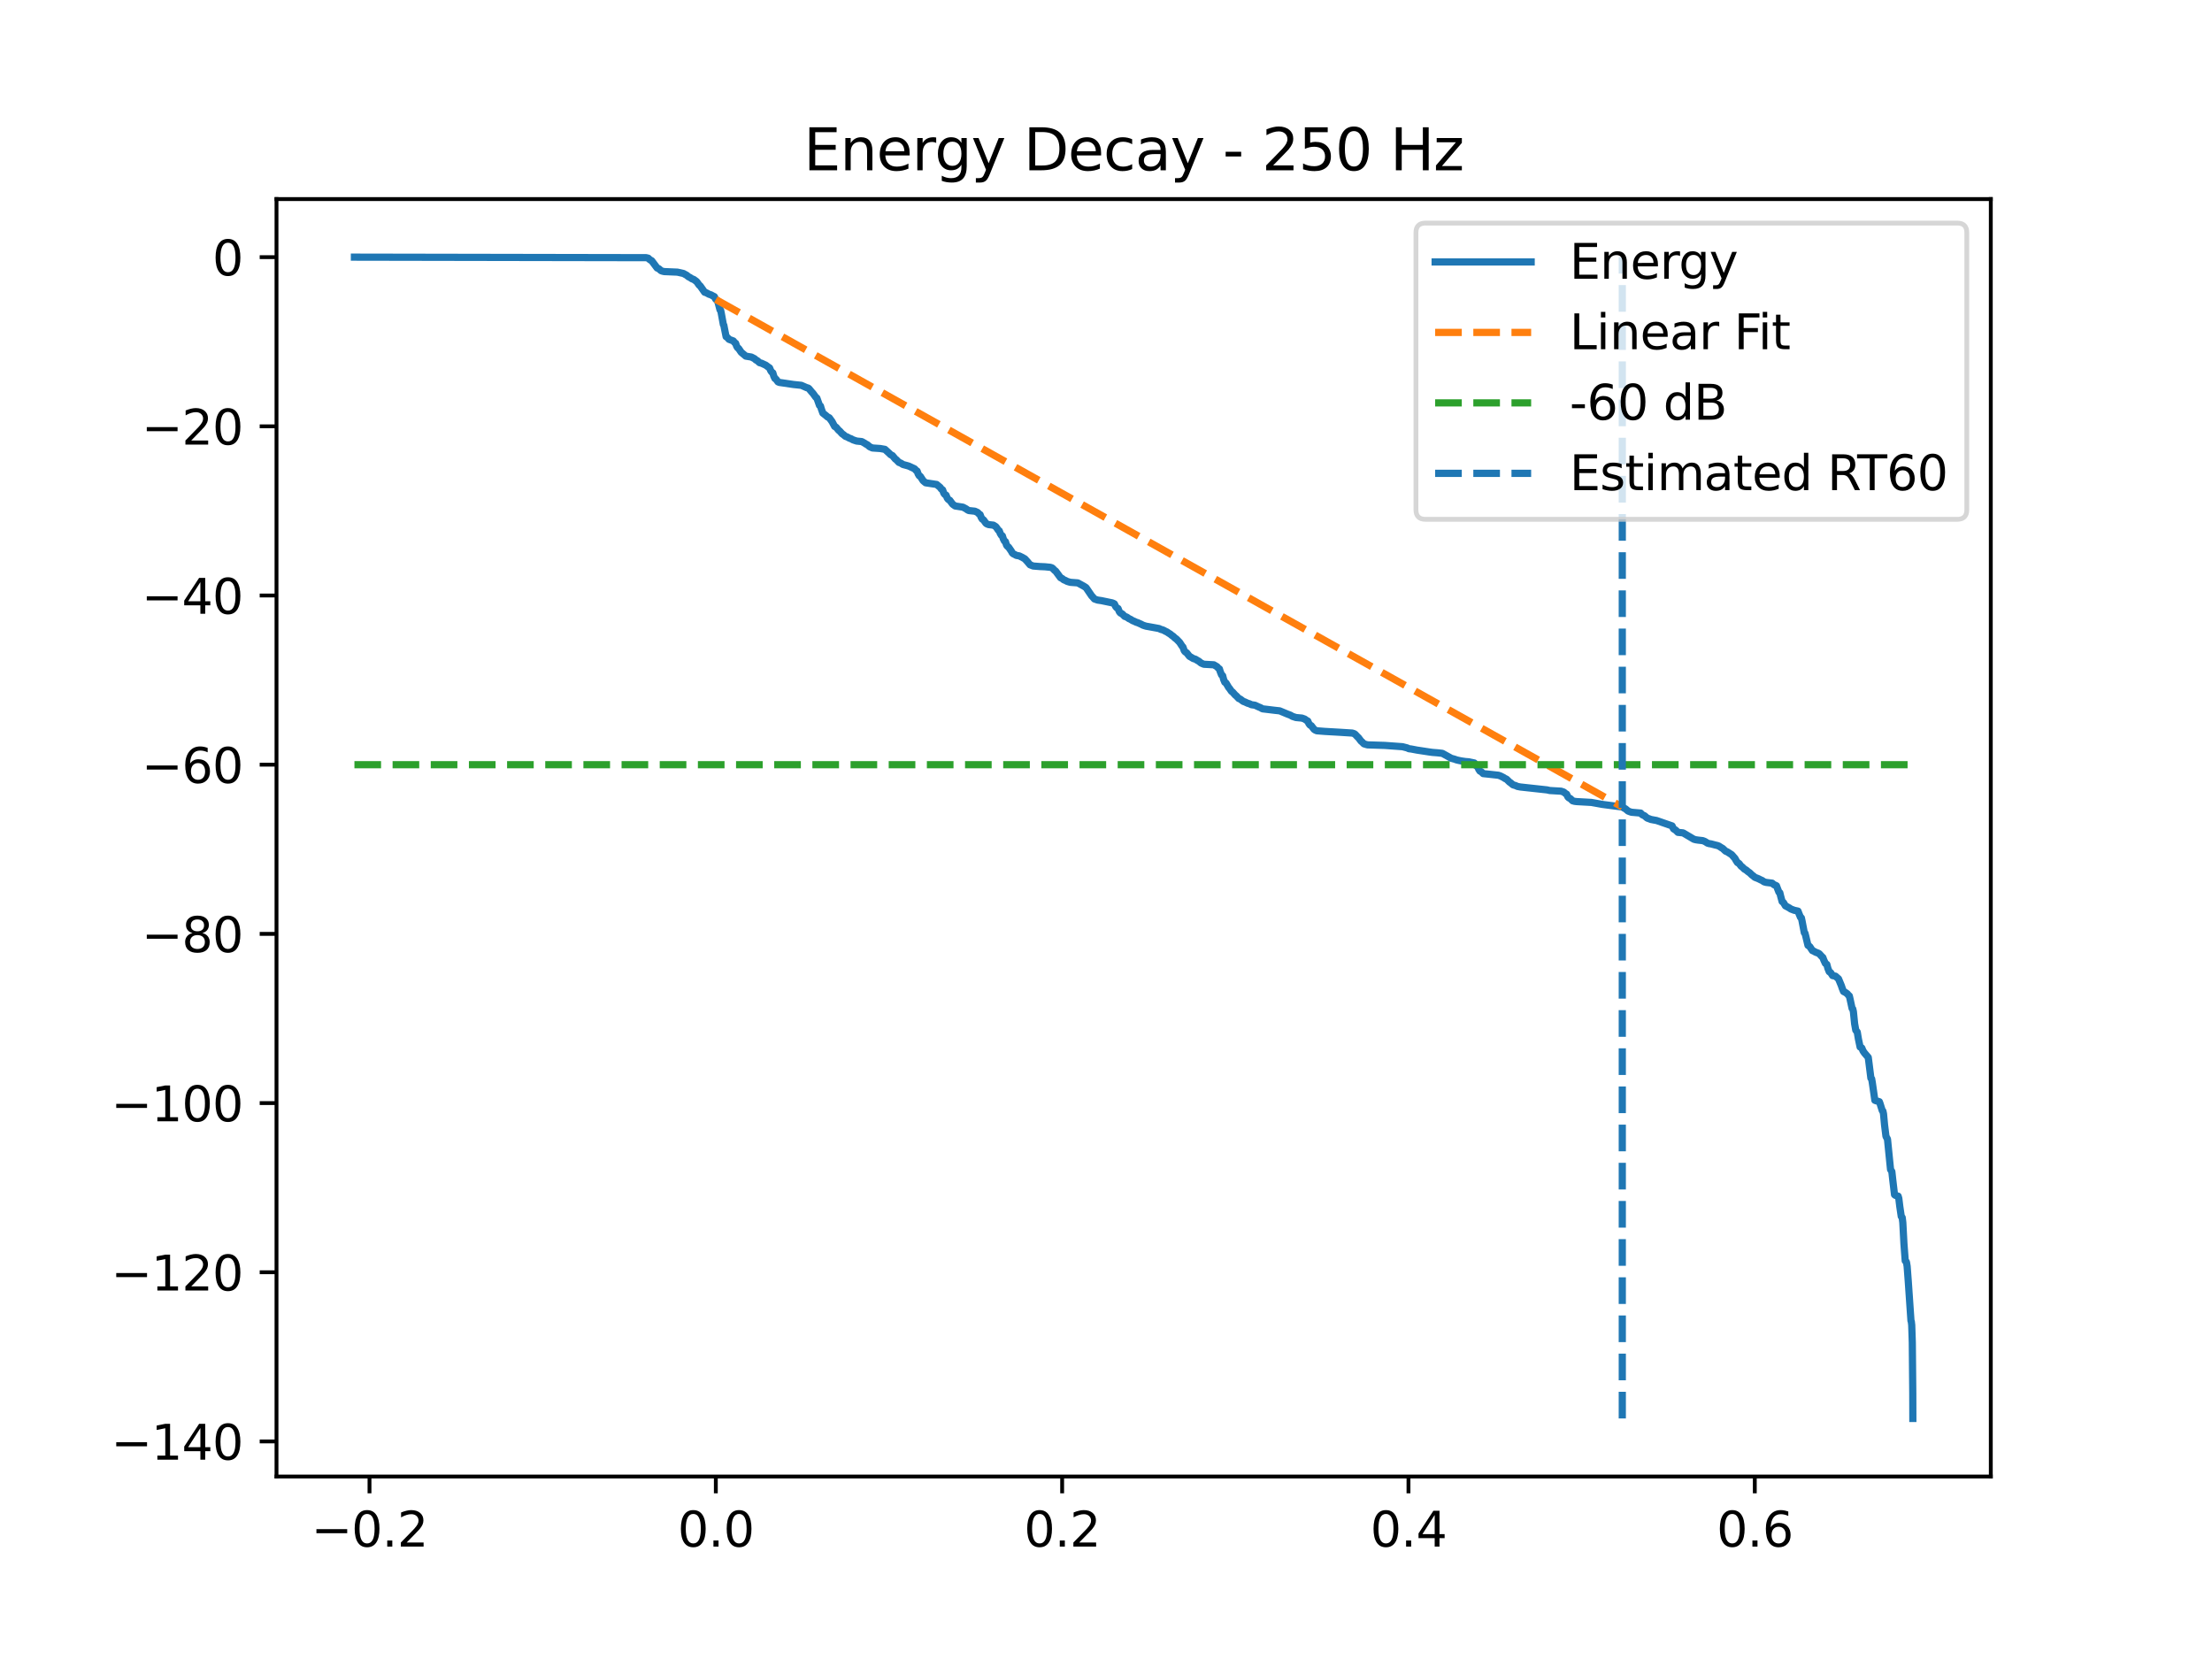 <?xml version="1.0" encoding="utf-8" standalone="no"?>
<!DOCTYPE svg PUBLIC "-//W3C//DTD SVG 1.1//EN"
  "http://www.w3.org/Graphics/SVG/1.1/DTD/svg11.dtd">
<svg xmlns:xlink="http://www.w3.org/1999/xlink" width="460.8pt" height="345.6pt" viewBox="0 0 460.8 345.6" xmlns="http://www.w3.org/2000/svg" version="1.1">
 <defs>
  <style type="text/css">*{stroke-linejoin: round; stroke-linecap: butt}</style>
 </defs>
 <g id="figure_1">
  <g id="patch_1">
   <path d="M 0 345.6 
L 460.8 345.6 
L 460.8 0 
L 0 0 
z
" style="fill: #ffffff"/>
  </g>
  <g id="axes_1">
   <g id="patch_2">
    <path d="M 57.6 307.584 
L 414.72 307.584 
L 414.72 41.472 
L 57.6 41.472 
z
" style="fill: #ffffff"/>
   </g>
   <g id="matplotlib.axis_1">
    <g id="xtick_1">
     <g id="line2d_1">
      <defs>
       <path id="m0bed6f8ce3" d="M 0 0 
L 0 3.5 
" style="stroke: #000000; stroke-width: 0.8"/>
      </defs>
      <g>
       <use xlink:href="#m0bed6f8ce3" x="76.974" y="307.584" style="stroke: #000000; stroke-width: 0.8"/>
      </g>
     </g>
     <g id="text_1">
      <!-- −0.2 -->
      <g transform="translate(64.833 322.182) scale(0.1 -0.1)">
       <defs>
        <path id="DejaVuSans-2212" d="M 678 2272 
L 4684 2272 
L 4684 1741 
L 678 1741 
L 678 2272 
z
" transform="scale(0.016)"/>
        <path id="DejaVuSans-30" d="M 2034 4250 
Q 1547 4250 1301 3770 
Q 1056 3291 1056 2328 
Q 1056 1369 1301 889 
Q 1547 409 2034 409 
Q 2525 409 2770 889 
Q 3016 1369 3016 2328 
Q 3016 3291 2770 3770 
Q 2525 4250 2034 4250 
z
M 2034 4750 
Q 2819 4750 3233 4129 
Q 3647 3509 3647 2328 
Q 3647 1150 3233 529 
Q 2819 -91 2034 -91 
Q 1250 -91 836 529 
Q 422 1150 422 2328 
Q 422 3509 836 4129 
Q 1250 4750 2034 4750 
z
" transform="scale(0.016)"/>
        <path id="DejaVuSans-2e" d="M 684 794 
L 1344 794 
L 1344 0 
L 684 0 
L 684 794 
z
" transform="scale(0.016)"/>
        <path id="DejaVuSans-32" d="M 1228 531 
L 3431 531 
L 3431 0 
L 469 0 
L 469 531 
Q 828 903 1448 1529 
Q 2069 2156 2228 2338 
Q 2531 2678 2651 2914 
Q 2772 3150 2772 3378 
Q 2772 3750 2511 3984 
Q 2250 4219 1831 4219 
Q 1534 4219 1204 4116 
Q 875 4013 500 3803 
L 500 4441 
Q 881 4594 1212 4672 
Q 1544 4750 1819 4750 
Q 2544 4750 2975 4387 
Q 3406 4025 3406 3419 
Q 3406 3131 3298 2873 
Q 3191 2616 2906 2266 
Q 2828 2175 2409 1742 
Q 1991 1309 1228 531 
z
" transform="scale(0.016)"/>
       </defs>
       <use xlink:href="#DejaVuSans-2212"/>
       <use xlink:href="#DejaVuSans-30" transform="translate(83.789 0)"/>
       <use xlink:href="#DejaVuSans-2e" transform="translate(147.412 0)"/>
       <use xlink:href="#DejaVuSans-32" transform="translate(179.199 0)"/>
      </g>
     </g>
    </g>
    <g id="xtick_2">
     <g id="line2d_2">
      <g>
       <use xlink:href="#m0bed6f8ce3" x="149.12" y="307.584" style="stroke: #000000; stroke-width: 0.8"/>
      </g>
     </g>
     <g id="text_2">
      <!-- 0.0 -->
      <g transform="translate(141.168 322.182) scale(0.1 -0.1)">
       <use xlink:href="#DejaVuSans-30"/>
       <use xlink:href="#DejaVuSans-2e" transform="translate(63.623 0)"/>
       <use xlink:href="#DejaVuSans-30" transform="translate(95.41 0)"/>
      </g>
     </g>
    </g>
    <g id="xtick_3">
     <g id="line2d_3">
      <g>
       <use xlink:href="#m0bed6f8ce3" x="221.265" y="307.584" style="stroke: #000000; stroke-width: 0.8"/>
      </g>
     </g>
     <g id="text_3">
      <!-- 0.2 -->
      <g transform="translate(213.313 322.182) scale(0.1 -0.1)">
       <use xlink:href="#DejaVuSans-30"/>
       <use xlink:href="#DejaVuSans-2e" transform="translate(63.623 0)"/>
       <use xlink:href="#DejaVuSans-32" transform="translate(95.41 0)"/>
      </g>
     </g>
    </g>
    <g id="xtick_4">
     <g id="line2d_4">
      <g>
       <use xlink:href="#m0bed6f8ce3" x="293.41" y="307.584" style="stroke: #000000; stroke-width: 0.8"/>
      </g>
     </g>
     <g id="text_4">
      <!-- 0.4 -->
      <g transform="translate(285.459 322.182) scale(0.1 -0.1)">
       <defs>
        <path id="DejaVuSans-34" d="M 2419 4116 
L 825 1625 
L 2419 1625 
L 2419 4116 
z
M 2253 4666 
L 3047 4666 
L 3047 1625 
L 3713 1625 
L 3713 1100 
L 3047 1100 
L 3047 0 
L 2419 0 
L 2419 1100 
L 313 1100 
L 313 1709 
L 2253 4666 
z
" transform="scale(0.016)"/>
       </defs>
       <use xlink:href="#DejaVuSans-30"/>
       <use xlink:href="#DejaVuSans-2e" transform="translate(63.623 0)"/>
       <use xlink:href="#DejaVuSans-34" transform="translate(95.41 0)"/>
      </g>
     </g>
    </g>
    <g id="xtick_5">
     <g id="line2d_5">
      <g>
       <use xlink:href="#m0bed6f8ce3" x="365.556" y="307.584" style="stroke: #000000; stroke-width: 0.8"/>
      </g>
     </g>
     <g id="text_5">
      <!-- 0.6 -->
      <g transform="translate(357.604 322.182) scale(0.1 -0.1)">
       <defs>
        <path id="DejaVuSans-36" d="M 2113 2584 
Q 1688 2584 1439 2293 
Q 1191 2003 1191 1497 
Q 1191 994 1439 701 
Q 1688 409 2113 409 
Q 2538 409 2786 701 
Q 3034 994 3034 1497 
Q 3034 2003 2786 2293 
Q 2538 2584 2113 2584 
z
M 3366 4563 
L 3366 3988 
Q 3128 4100 2886 4159 
Q 2644 4219 2406 4219 
Q 1781 4219 1451 3797 
Q 1122 3375 1075 2522 
Q 1259 2794 1537 2939 
Q 1816 3084 2150 3084 
Q 2853 3084 3261 2657 
Q 3669 2231 3669 1497 
Q 3669 778 3244 343 
Q 2819 -91 2113 -91 
Q 1303 -91 875 529 
Q 447 1150 447 2328 
Q 447 3434 972 4092 
Q 1497 4750 2381 4750 
Q 2619 4750 2861 4703 
Q 3103 4656 3366 4563 
z
" transform="scale(0.016)"/>
       </defs>
       <use xlink:href="#DejaVuSans-30"/>
       <use xlink:href="#DejaVuSans-2e" transform="translate(63.623 0)"/>
       <use xlink:href="#DejaVuSans-36" transform="translate(95.41 0)"/>
      </g>
     </g>
    </g>
   </g>
   <g id="matplotlib.axis_2">
    <g id="ytick_1">
     <g id="line2d_6">
      <defs>
       <path id="m7b19dc070d" d="M 0 0 
L -3.5 0 
" style="stroke: #000000; stroke-width: 0.8"/>
      </defs>
      <g>
       <use xlink:href="#m7b19dc070d" x="57.6" y="300.276" style="stroke: #000000; stroke-width: 0.8"/>
      </g>
     </g>
     <g id="text_6">
      <!-- −140 -->
      <g transform="translate(23.133 304.075) scale(0.1 -0.1)">
       <defs>
        <path id="DejaVuSans-31" d="M 794 531 
L 1825 531 
L 1825 4091 
L 703 3866 
L 703 4441 
L 1819 4666 
L 2450 4666 
L 2450 531 
L 3481 531 
L 3481 0 
L 794 0 
L 794 531 
z
" transform="scale(0.016)"/>
       </defs>
       <use xlink:href="#DejaVuSans-2212"/>
       <use xlink:href="#DejaVuSans-31" transform="translate(83.789 0)"/>
       <use xlink:href="#DejaVuSans-34" transform="translate(147.412 0)"/>
       <use xlink:href="#DejaVuSans-30" transform="translate(211.035 0)"/>
      </g>
     </g>
    </g>
    <g id="ytick_2">
     <g id="line2d_7">
      <g>
       <use xlink:href="#m7b19dc070d" x="57.6" y="265.032" style="stroke: #000000; stroke-width: 0.8"/>
      </g>
     </g>
     <g id="text_7">
      <!-- −120 -->
      <g transform="translate(23.133 268.831) scale(0.1 -0.1)">
       <use xlink:href="#DejaVuSans-2212"/>
       <use xlink:href="#DejaVuSans-31" transform="translate(83.789 0)"/>
       <use xlink:href="#DejaVuSans-32" transform="translate(147.412 0)"/>
       <use xlink:href="#DejaVuSans-30" transform="translate(211.035 0)"/>
      </g>
     </g>
    </g>
    <g id="ytick_3">
     <g id="line2d_8">
      <g>
       <use xlink:href="#m7b19dc070d" x="57.6" y="229.788" style="stroke: #000000; stroke-width: 0.8"/>
      </g>
     </g>
     <g id="text_8">
      <!-- −100 -->
      <g transform="translate(23.133 233.587) scale(0.1 -0.1)">
       <use xlink:href="#DejaVuSans-2212"/>
       <use xlink:href="#DejaVuSans-31" transform="translate(83.789 0)"/>
       <use xlink:href="#DejaVuSans-30" transform="translate(147.412 0)"/>
       <use xlink:href="#DejaVuSans-30" transform="translate(211.035 0)"/>
      </g>
     </g>
    </g>
    <g id="ytick_4">
     <g id="line2d_9">
      <g>
       <use xlink:href="#m7b19dc070d" x="57.6" y="194.544" style="stroke: #000000; stroke-width: 0.8"/>
      </g>
     </g>
     <g id="text_9">
      <!-- −80 -->
      <g transform="translate(29.495 198.343) scale(0.1 -0.1)">
       <defs>
        <path id="DejaVuSans-38" d="M 2034 2216 
Q 1584 2216 1326 1975 
Q 1069 1734 1069 1313 
Q 1069 891 1326 650 
Q 1584 409 2034 409 
Q 2484 409 2743 651 
Q 3003 894 3003 1313 
Q 3003 1734 2745 1975 
Q 2488 2216 2034 2216 
z
M 1403 2484 
Q 997 2584 770 2862 
Q 544 3141 544 3541 
Q 544 4100 942 4425 
Q 1341 4750 2034 4750 
Q 2731 4750 3128 4425 
Q 3525 4100 3525 3541 
Q 3525 3141 3298 2862 
Q 3072 2584 2669 2484 
Q 3125 2378 3379 2068 
Q 3634 1759 3634 1313 
Q 3634 634 3220 271 
Q 2806 -91 2034 -91 
Q 1263 -91 848 271 
Q 434 634 434 1313 
Q 434 1759 690 2068 
Q 947 2378 1403 2484 
z
M 1172 3481 
Q 1172 3119 1398 2916 
Q 1625 2713 2034 2713 
Q 2441 2713 2670 2916 
Q 2900 3119 2900 3481 
Q 2900 3844 2670 4047 
Q 2441 4250 2034 4250 
Q 1625 4250 1398 4047 
Q 1172 3844 1172 3481 
z
" transform="scale(0.016)"/>
       </defs>
       <use xlink:href="#DejaVuSans-2212"/>
       <use xlink:href="#DejaVuSans-38" transform="translate(83.789 0)"/>
       <use xlink:href="#DejaVuSans-30" transform="translate(147.412 0)"/>
      </g>
     </g>
    </g>
    <g id="ytick_5">
     <g id="line2d_10">
      <g>
       <use xlink:href="#m7b19dc070d" x="57.6" y="159.3" style="stroke: #000000; stroke-width: 0.8"/>
      </g>
     </g>
     <g id="text_10">
      <!-- −60 -->
      <g transform="translate(29.495 163.099) scale(0.1 -0.1)">
       <use xlink:href="#DejaVuSans-2212"/>
       <use xlink:href="#DejaVuSans-36" transform="translate(83.789 0)"/>
       <use xlink:href="#DejaVuSans-30" transform="translate(147.412 0)"/>
      </g>
     </g>
    </g>
    <g id="ytick_6">
     <g id="line2d_11">
      <g>
       <use xlink:href="#m7b19dc070d" x="57.6" y="124.056" style="stroke: #000000; stroke-width: 0.8"/>
      </g>
     </g>
     <g id="text_11">
      <!-- −40 -->
      <g transform="translate(29.495 127.855) scale(0.1 -0.1)">
       <use xlink:href="#DejaVuSans-2212"/>
       <use xlink:href="#DejaVuSans-34" transform="translate(83.789 0)"/>
       <use xlink:href="#DejaVuSans-30" transform="translate(147.412 0)"/>
      </g>
     </g>
    </g>
    <g id="ytick_7">
     <g id="line2d_12">
      <g>
       <use xlink:href="#m7b19dc070d" x="57.6" y="88.812" style="stroke: #000000; stroke-width: 0.8"/>
      </g>
     </g>
     <g id="text_12">
      <!-- −20 -->
      <g transform="translate(29.495 92.611) scale(0.1 -0.1)">
       <use xlink:href="#DejaVuSans-2212"/>
       <use xlink:href="#DejaVuSans-32" transform="translate(83.789 0)"/>
       <use xlink:href="#DejaVuSans-30" transform="translate(147.412 0)"/>
      </g>
     </g>
    </g>
    <g id="ytick_8">
     <g id="line2d_13">
      <g>
       <use xlink:href="#m7b19dc070d" x="57.6" y="53.568" style="stroke: #000000; stroke-width: 0.8"/>
      </g>
     </g>
     <g id="text_13">
      <!-- 0 -->
      <g transform="translate(44.237 57.367) scale(0.1 -0.1)">
       <use xlink:href="#DejaVuSans-30"/>
      </g>
     </g>
    </g>
   </g>
   <g id="line2d_14">
    <path d="M 73.833 53.568 
L 134.608 53.678 
L 135.051 53.788 
L 135.269 54.009 
L 135.547 54.208 
L 135.758 54.313 
L 136.892 55.831 
L 137.238 55.975 
L 137.704 56.386 
L 138.012 56.494 
L 138.373 56.576 
L 141.108 56.689 
L 142.386 56.974 
L 142.754 57.186 
L 142.987 57.298 
L 143.446 57.669 
L 143.694 57.779 
L 144.175 58.094 
L 144.505 58.206 
L 145.069 58.621 
L 145.227 58.799 
L 145.663 59.419 
L 145.835 59.527 
L 146.79 60.879 
L 147.023 60.942 
L 147.278 61.065 
L 147.707 61.3 
L 148.082 61.413 
L 148.571 61.679 
L 148.811 61.79 
L 149.067 62.29 
L 149.3 62.527 
L 149.48 62.634 
L 149.623 63.163 
L 149.991 64.548 
L 150.127 64.647 
L 150.247 65.214 
L 150.69 67.628 
L 150.788 67.748 
L 150.923 68.457 
L 151.261 70.133 
L 151.532 70.318 
L 151.87 70.692 
L 152.757 71.019 
L 153.08 71.411 
L 153.253 71.514 
L 153.448 72.101 
L 153.666 72.453 
L 153.847 72.561 
L 154.403 73.381 
L 155.365 74.188 
L 156.514 74.376 
L 157.183 74.721 
L 157.491 75.005 
L 157.739 75.118 
L 158.228 75.553 
L 158.649 75.667 
L 159.257 75.95 
L 159.513 76.066 
L 160.122 76.518 
L 160.317 76.642 
L 160.543 77.191 
L 160.783 77.545 
L 160.993 77.674 
L 161.189 78.347 
L 161.429 78.847 
L 161.647 78.98 
L 162.068 79.547 
L 162.346 79.665 
L 162.737 79.72 
L 165.3 80.098 
L 166.93 80.267 
L 168.058 80.764 
L 168.328 80.825 
L 168.509 80.953 
L 169.17 81.744 
L 169.35 81.931 
L 169.982 82.803 
L 170.162 82.91 
L 170.327 83.369 
L 170.718 84.463 
L 170.921 84.581 
L 171.101 85.191 
L 171.409 86.049 
L 172.078 86.579 
L 172.401 86.862 
L 172.747 87.023 
L 173.363 87.874 
L 173.521 88.181 
L 173.874 88.838 
L 174.16 88.981 
L 174.716 89.649 
L 174.896 89.772 
L 175.445 90.375 
L 175.656 90.508 
L 176.129 90.907 
L 176.46 91.017 
L 176.948 91.283 
L 177.271 91.391 
L 177.722 91.639 
L 178.053 91.747 
L 178.451 91.88 
L 179.533 91.99 
L 180.157 92.344 
L 180.42 92.527 
L 180.668 92.635 
L 181.149 93.054 
L 181.397 93.17 
L 181.743 93.323 
L 183.374 93.434 
L 184.343 93.607 
L 185.26 94.443 
L 185.545 94.732 
L 185.899 94.892 
L 186.5 95.615 
L 186.695 95.748 
L 187.266 96.332 
L 187.59 96.443 
L 188.108 96.759 
L 188.499 96.867 
L 188.927 96.981 
L 189.318 97.096 
L 190.536 97.66 
L 190.851 98.02 
L 191.054 98.13 
L 191.257 98.705 
L 191.497 99.11 
L 191.723 99.244 
L 192.294 100.125 
L 192.489 100.299 
L 192.835 100.577 
L 195.12 100.921 
L 195.856 101.537 
L 196.127 101.917 
L 196.36 102.046 
L 196.608 102.734 
L 196.833 103.021 
L 197.081 103.145 
L 197.337 103.771 
L 197.577 104.072 
L 197.848 104.213 
L 198.434 105.007 
L 198.637 105.167 
L 198.983 105.404 
L 200.606 105.656 
L 201.252 106.001 
L 201.5 106.188 
L 201.816 106.357 
L 203.078 106.492 
L 203.649 106.749 
L 203.98 107.098 
L 204.176 107.204 
L 204.386 107.765 
L 204.626 108.143 
L 204.874 108.285 
L 205.4 109.026 
L 205.633 109.159 
L 205.949 109.283 
L 206.941 109.397 
L 207.445 109.712 
L 207.602 109.917 
L 207.986 110.473 
L 208.166 110.575 
L 208.369 111.126 
L 208.609 111.514 
L 208.812 111.63 
L 209.008 112.254 
L 209.241 112.706 
L 209.451 112.835 
L 209.684 113.571 
L 209.887 113.833 
L 210.082 113.949 
L 210.669 114.797 
L 210.887 115.198 
L 211.112 115.385 
L 211.36 115.491 
L 211.706 115.693 
L 212.329 115.803 
L 213.006 116.133 
L 213.269 116.295 
L 213.479 116.402 
L 214.058 117.035 
L 214.231 117.248 
L 214.576 117.656 
L 214.907 117.782 
L 215.23 117.91 
L 216.606 118.022 
L 217.658 118.068 
L 218.785 118.179 
L 219.153 118.292 
L 219.334 118.444 
L 219.724 118.848 
L 219.897 118.951 
L 220.927 120.345 
L 221.25 120.501 
L 221.603 120.784 
L 221.904 120.898 
L 222.28 121.098 
L 222.618 121.209 
L 222.986 121.309 
L 224.519 121.425 
L 225.812 122.131 
L 226.052 122.292 
L 226.24 122.403 
L 227.42 124.138 
L 227.585 124.302 
L 227.991 124.777 
L 228.314 124.889 
L 228.66 125.006 
L 229.426 125.117 
L 231.666 125.581 
L 231.952 125.692 
L 232.154 125.8 
L 232.395 126.321 
L 232.643 126.626 
L 232.913 126.762 
L 233.184 127.439 
L 233.417 127.714 
L 233.755 127.868 
L 234.304 128.411 
L 234.672 128.528 
L 235.213 128.891 
L 235.476 128.998 
L 235.957 129.3 
L 236.25 129.41 
L 236.671 129.613 
L 237.017 129.723 
L 237.438 129.911 
L 237.701 130.026 
L 238.076 130.226 
L 238.384 130.333 
L 238.738 130.444 
L 239.414 130.562 
L 240.895 130.831 
L 241.473 130.941 
L 241.804 131.108 
L 242.142 131.193 
L 242.42 131.307 
L 242.848 131.539 
L 243.096 131.646 
L 243.532 131.944 
L 243.735 132.055 
L 244.164 132.407 
L 244.359 132.523 
L 244.817 132.96 
L 245.013 133.072 
L 245.592 133.664 
L 245.749 133.834 
L 246.283 134.647 
L 246.433 134.789 
L 246.696 135.543 
L 246.922 135.823 
L 247.17 135.948 
L 247.801 136.739 
L 248.056 136.867 
L 248.575 137.187 
L 249.026 137.322 
L 249.499 137.619 
L 249.717 137.727 
L 250.191 138.113 
L 250.446 138.231 
L 250.792 138.377 
L 252.859 138.489 
L 253.535 138.886 
L 253.828 139.226 
L 254.024 139.34 
L 254.196 139.902 
L 254.474 140.6 
L 254.7 140.757 
L 254.903 141.537 
L 255.151 142.126 
L 255.414 142.297 
L 255.962 143.232 
L 256.113 143.395 
L 256.564 144.042 
L 256.752 144.152 
L 257.338 144.805 
L 257.533 144.954 
L 258.067 145.517 
L 258.345 145.621 
L 258.991 146.109 
L 259.314 146.22 
L 259.9 146.494 
L 260.291 146.611 
L 260.682 146.8 
L 261.433 146.911 
L 262.042 147.191 
L 262.305 147.309 
L 262.576 147.415 
L 263.004 147.661 
L 264.184 147.802 
L 265.544 147.968 
L 266.581 148.08 
L 268.22 148.764 
L 268.513 148.872 
L 268.806 148.981 
L 269.257 149.241 
L 269.587 149.349 
L 269.986 149.475 
L 271.218 149.59 
L 271.797 149.797 
L 272.188 150.085 
L 272.428 150.196 
L 272.661 150.728 
L 272.909 151.049 
L 273.157 151.172 
L 273.751 151.938 
L 273.991 152.092 
L 274.314 152.234 
L 275.96 152.364 
L 278.951 152.535 
L 281.687 152.707 
L 282.115 152.843 
L 282.303 152.978 
L 282.807 153.513 
L 282.964 153.643 
L 283.528 154.384 
L 283.708 154.533 
L 284.137 154.953 
L 284.528 155.074 
L 284.888 155.169 
L 288.48 155.284 
L 292.163 155.551 
L 293.14 155.803 
L 293.508 155.978 
L 293.921 156.019 
L 295.207 156.263 
L 295.627 156.326 
L 297.829 156.662 
L 298.4 156.738 
L 299.498 156.825 
L 300.467 156.935 
L 301.97 157.762 
L 302.323 157.966 
L 302.992 158.146 
L 303.421 158.3 
L 303.894 158.411 
L 304.428 158.518 
L 305.262 158.64 
L 305.931 158.694 
L 307.133 158.941 
L 307.389 159.407 
L 307.622 159.606 
L 307.832 159.713 
L 308.05 160.262 
L 308.298 160.631 
L 308.591 160.782 
L 308.974 161.157 
L 310.297 161.296 
L 312.146 161.499 
L 312.589 161.654 
L 313.235 161.982 
L 313.536 162.187 
L 313.829 162.305 
L 314.46 162.924 
L 314.678 163.065 
L 315.189 163.496 
L 315.67 163.63 
L 316.121 163.829 
L 316.715 163.942 
L 322.276 164.549 
L 322.84 164.678 
L 325.192 164.816 
L 325.756 164.999 
L 326.154 165.331 
L 326.357 165.436 
L 326.612 166 
L 326.838 166.221 
L 327.101 166.34 
L 327.597 166.816 
L 327.988 166.927 
L 328.416 166.983 
L 331.505 167.158 
L 333.804 167.572 
L 335.954 167.853 
L 336.397 167.909 
L 337.953 168.112 
L 338.381 168.379 
L 338.607 168.485 
L 339.155 168.948 
L 339.456 169.068 
L 339.854 169.205 
L 341.778 169.375 
L 342.064 169.697 
L 342.319 169.82 
L 342.567 169.927 
L 343.138 170.418 
L 343.454 170.529 
L 343.92 170.708 
L 344.619 170.841 
L 345.07 170.918 
L 348.331 172.049 
L 348.617 172.649 
L 348.827 172.795 
L 349.045 172.904 
L 349.541 173.393 
L 350.623 173.502 
L 352.855 174.826 
L 353.269 174.936 
L 353.712 175.005 
L 354.696 175.116 
L 355.095 175.264 
L 355.313 175.386 
L 355.688 175.631 
L 356.042 175.742 
L 356.417 175.796 
L 357.364 176.044 
L 357.748 176.131 
L 358.056 176.246 
L 358.649 176.625 
L 358.875 176.75 
L 359.484 177.324 
L 359.784 177.434 
L 360.536 177.912 
L 360.739 178.041 
L 361.445 178.848 
L 361.64 179.223 
L 361.949 179.694 
L 362.257 179.861 
L 362.73 180.471 
L 362.926 180.587 
L 363.429 181.083 
L 363.677 181.192 
L 364.248 181.659 
L 364.451 181.782 
L 364.992 182.302 
L 365.188 182.435 
L 365.578 182.766 
L 365.864 182.876 
L 366.195 183.003 
L 366.435 183.113 
L 366.788 183.295 
L 367.044 183.4 
L 367.502 183.703 
L 367.871 183.813 
L 368.261 183.865 
L 369.171 183.975 
L 369.561 184.316 
L 369.862 184.413 
L 370.072 184.524 
L 370.245 184.993 
L 370.584 185.855 
L 370.771 185.981 
L 370.929 186.637 
L 371.245 187.804 
L 371.515 188.004 
L 371.944 188.714 
L 372.169 188.818 
L 372.5 189.009 
L 372.718 189.121 
L 373.079 189.366 
L 373.372 189.475 
L 373.77 189.628 
L 374.559 189.8 
L 374.739 190.284 
L 375.07 191.086 
L 375.258 191.211 
L 375.393 191.827 
L 375.867 194.301 
L 376.009 194.401 
L 376.16 194.971 
L 376.633 196.94 
L 377.001 197.184 
L 377.55 198.022 
L 377.821 198.131 
L 378.196 198.345 
L 378.467 198.451 
L 378.805 198.58 
L 379 198.702 
L 379.557 199.311 
L 379.729 199.448 
L 379.94 200.013 
L 380.256 200.692 
L 380.564 200.901 
L 380.789 201.751 
L 381.06 202.419 
L 381.368 202.637 
L 381.759 203.232 
L 382.36 203.352 
L 382.999 203.915 
L 383.6 205.364 
L 383.758 205.845 
L 384.043 206.546 
L 384.449 206.753 
L 384.817 207.015 
L 385.095 207.357 
L 385.246 207.465 
L 385.381 208.024 
L 385.824 210.079 
L 385.967 210.183 
L 386.095 210.748 
L 386.35 213.261 
L 386.591 214.603 
L 386.899 214.995 
L 387.139 216.433 
L 387.493 218.119 
L 387.68 218.197 
L 387.846 218.311 
L 388.109 218.937 
L 388.417 219.376 
L 389.191 220.275 
L 389.349 221.493 
L 389.74 224.605 
L 389.897 224.735 
L 390.025 225.466 
L 390.566 229.211 
L 390.882 229.335 
L 391.205 229.409 
L 391.506 229.512 
L 391.656 229.925 
L 392.107 231.355 
L 392.242 231.459 
L 392.37 232.034 
L 392.588 234.361 
L 392.881 236.716 
L 393.197 237.3 
L 393.392 239.257 
L 393.835 243.634 
L 394.106 244.054 
L 394.286 245.695 
L 394.662 248.871 
L 394.85 249.023 
L 395.414 249.176 
L 395.556 249.653 
L 395.759 251.319 
L 396.067 253.405 
L 396.263 253.629 
L 396.391 254.69 
L 396.624 259.065 
L 396.894 262.661 
L 397.052 262.762 
L 397.15 262.938 
L 397.292 263.796 
L 397.518 266.806 
L 398.089 275.138 
L 398.157 275.25 
L 398.247 276.049 
L 398.367 279.659 
L 398.465 290.209 
L 398.48 295.488 
L 398.48 295.488 
" clip-path="url(#pba498a2a3b)" style="fill: none; stroke: #1f77b4; stroke-width: 1.5; stroke-linecap: square"/>
   </g>
   <g id="line2d_15">
    <path d="M 149.12 62.389 
L 337.953 168.111 
" clip-path="url(#pba498a2a3b)" style="fill: none; stroke-dasharray: 5.55,2.4; stroke-dashoffset: 0; stroke: #ff7f0e; stroke-width: 1.5"/>
   </g>
   <g id="line2d_16">
    <path d="M 73.833 159.3 
L 398.487 159.3 
L 398.487 159.3 
" clip-path="url(#pba498a2a3b)" style="fill: none; stroke-dasharray: 5.55,2.4; stroke-dashoffset: 0; stroke: #2ca02c; stroke-width: 1.5"/>
   </g>
   <g id="LineCollection_1">
    <path d="M 337.953 295.488 
L 337.953 53.568 
" clip-path="url(#pba498a2a3b)" style="fill: none; stroke-dasharray: 5.55,2.4; stroke-dashoffset: 0; stroke: #1f77b4; stroke-width: 1.5"/>
   </g>
   <g id="patch_3">
    <path d="M 57.6 307.584 
L 57.6 41.472 
" style="fill: none; stroke: #000000; stroke-width: 0.8; stroke-linejoin: miter; stroke-linecap: square"/>
   </g>
   <g id="patch_4">
    <path d="M 414.72 307.584 
L 414.72 41.472 
" style="fill: none; stroke: #000000; stroke-width: 0.8; stroke-linejoin: miter; stroke-linecap: square"/>
   </g>
   <g id="patch_5">
    <path d="M 57.6 307.584 
L 414.72 307.584 
" style="fill: none; stroke: #000000; stroke-width: 0.8; stroke-linejoin: miter; stroke-linecap: square"/>
   </g>
   <g id="patch_6">
    <path d="M 57.6 41.472 
L 414.72 41.472 
" style="fill: none; stroke: #000000; stroke-width: 0.8; stroke-linejoin: miter; stroke-linecap: square"/>
   </g>
   <g id="text_14">
    <!-- Energy Decay - 250 Hz -->
    <g transform="translate(167.407 35.472) scale(0.12 -0.12)">
     <defs>
      <path id="DejaVuSans-45" d="M 628 4666 
L 3578 4666 
L 3578 4134 
L 1259 4134 
L 1259 2753 
L 3481 2753 
L 3481 2222 
L 1259 2222 
L 1259 531 
L 3634 531 
L 3634 0 
L 628 0 
L 628 4666 
z
" transform="scale(0.016)"/>
      <path id="DejaVuSans-6e" d="M 3513 2113 
L 3513 0 
L 2938 0 
L 2938 2094 
Q 2938 2591 2744 2837 
Q 2550 3084 2163 3084 
Q 1697 3084 1428 2787 
Q 1159 2491 1159 1978 
L 1159 0 
L 581 0 
L 581 3500 
L 1159 3500 
L 1159 2956 
Q 1366 3272 1645 3428 
Q 1925 3584 2291 3584 
Q 2894 3584 3203 3211 
Q 3513 2838 3513 2113 
z
" transform="scale(0.016)"/>
      <path id="DejaVuSans-65" d="M 3597 1894 
L 3597 1613 
L 953 1613 
Q 991 1019 1311 708 
Q 1631 397 2203 397 
Q 2534 397 2845 478 
Q 3156 559 3463 722 
L 3463 178 
Q 3153 47 2828 -22 
Q 2503 -91 2169 -91 
Q 1331 -91 842 396 
Q 353 884 353 1716 
Q 353 2575 817 3079 
Q 1281 3584 2069 3584 
Q 2775 3584 3186 3129 
Q 3597 2675 3597 1894 
z
M 3022 2063 
Q 3016 2534 2758 2815 
Q 2500 3097 2075 3097 
Q 1594 3097 1305 2825 
Q 1016 2553 972 2059 
L 3022 2063 
z
" transform="scale(0.016)"/>
      <path id="DejaVuSans-72" d="M 2631 2963 
Q 2534 3019 2420 3045 
Q 2306 3072 2169 3072 
Q 1681 3072 1420 2755 
Q 1159 2438 1159 1844 
L 1159 0 
L 581 0 
L 581 3500 
L 1159 3500 
L 1159 2956 
Q 1341 3275 1631 3429 
Q 1922 3584 2338 3584 
Q 2397 3584 2469 3576 
Q 2541 3569 2628 3553 
L 2631 2963 
z
" transform="scale(0.016)"/>
      <path id="DejaVuSans-67" d="M 2906 1791 
Q 2906 2416 2648 2759 
Q 2391 3103 1925 3103 
Q 1463 3103 1205 2759 
Q 947 2416 947 1791 
Q 947 1169 1205 825 
Q 1463 481 1925 481 
Q 2391 481 2648 825 
Q 2906 1169 2906 1791 
z
M 3481 434 
Q 3481 -459 3084 -895 
Q 2688 -1331 1869 -1331 
Q 1566 -1331 1297 -1286 
Q 1028 -1241 775 -1147 
L 775 -588 
Q 1028 -725 1275 -790 
Q 1522 -856 1778 -856 
Q 2344 -856 2625 -561 
Q 2906 -266 2906 331 
L 2906 616 
Q 2728 306 2450 153 
Q 2172 0 1784 0 
Q 1141 0 747 490 
Q 353 981 353 1791 
Q 353 2603 747 3093 
Q 1141 3584 1784 3584 
Q 2172 3584 2450 3431 
Q 2728 3278 2906 2969 
L 2906 3500 
L 3481 3500 
L 3481 434 
z
" transform="scale(0.016)"/>
      <path id="DejaVuSans-79" d="M 2059 -325 
Q 1816 -950 1584 -1140 
Q 1353 -1331 966 -1331 
L 506 -1331 
L 506 -850 
L 844 -850 
Q 1081 -850 1212 -737 
Q 1344 -625 1503 -206 
L 1606 56 
L 191 3500 
L 800 3500 
L 1894 763 
L 2988 3500 
L 3597 3500 
L 2059 -325 
z
" transform="scale(0.016)"/>
      <path id="DejaVuSans-20" transform="scale(0.016)"/>
      <path id="DejaVuSans-44" d="M 1259 4147 
L 1259 519 
L 2022 519 
Q 2988 519 3436 956 
Q 3884 1394 3884 2338 
Q 3884 3275 3436 3711 
Q 2988 4147 2022 4147 
L 1259 4147 
z
M 628 4666 
L 1925 4666 
Q 3281 4666 3915 4102 
Q 4550 3538 4550 2338 
Q 4550 1131 3912 565 
Q 3275 0 1925 0 
L 628 0 
L 628 4666 
z
" transform="scale(0.016)"/>
      <path id="DejaVuSans-63" d="M 3122 3366 
L 3122 2828 
Q 2878 2963 2633 3030 
Q 2388 3097 2138 3097 
Q 1578 3097 1268 2742 
Q 959 2388 959 1747 
Q 959 1106 1268 751 
Q 1578 397 2138 397 
Q 2388 397 2633 464 
Q 2878 531 3122 666 
L 3122 134 
Q 2881 22 2623 -34 
Q 2366 -91 2075 -91 
Q 1284 -91 818 406 
Q 353 903 353 1747 
Q 353 2603 823 3093 
Q 1294 3584 2113 3584 
Q 2378 3584 2631 3529 
Q 2884 3475 3122 3366 
z
" transform="scale(0.016)"/>
      <path id="DejaVuSans-61" d="M 2194 1759 
Q 1497 1759 1228 1600 
Q 959 1441 959 1056 
Q 959 750 1161 570 
Q 1363 391 1709 391 
Q 2188 391 2477 730 
Q 2766 1069 2766 1631 
L 2766 1759 
L 2194 1759 
z
M 3341 1997 
L 3341 0 
L 2766 0 
L 2766 531 
Q 2569 213 2275 61 
Q 1981 -91 1556 -91 
Q 1019 -91 701 211 
Q 384 513 384 1019 
Q 384 1609 779 1909 
Q 1175 2209 1959 2209 
L 2766 2209 
L 2766 2266 
Q 2766 2663 2505 2880 
Q 2244 3097 1772 3097 
Q 1472 3097 1187 3025 
Q 903 2953 641 2809 
L 641 3341 
Q 956 3463 1253 3523 
Q 1550 3584 1831 3584 
Q 2591 3584 2966 3190 
Q 3341 2797 3341 1997 
z
" transform="scale(0.016)"/>
      <path id="DejaVuSans-2d" d="M 313 2009 
L 1997 2009 
L 1997 1497 
L 313 1497 
L 313 2009 
z
" transform="scale(0.016)"/>
      <path id="DejaVuSans-35" d="M 691 4666 
L 3169 4666 
L 3169 4134 
L 1269 4134 
L 1269 2991 
Q 1406 3038 1543 3061 
Q 1681 3084 1819 3084 
Q 2600 3084 3056 2656 
Q 3513 2228 3513 1497 
Q 3513 744 3044 326 
Q 2575 -91 1722 -91 
Q 1428 -91 1123 -41 
Q 819 9 494 109 
L 494 744 
Q 775 591 1075 516 
Q 1375 441 1709 441 
Q 2250 441 2565 725 
Q 2881 1009 2881 1497 
Q 2881 1984 2565 2268 
Q 2250 2553 1709 2553 
Q 1456 2553 1204 2497 
Q 953 2441 691 2322 
L 691 4666 
z
" transform="scale(0.016)"/>
      <path id="DejaVuSans-48" d="M 628 4666 
L 1259 4666 
L 1259 2753 
L 3553 2753 
L 3553 4666 
L 4184 4666 
L 4184 0 
L 3553 0 
L 3553 2222 
L 1259 2222 
L 1259 0 
L 628 0 
L 628 4666 
z
" transform="scale(0.016)"/>
      <path id="DejaVuSans-7a" d="M 353 3500 
L 3084 3500 
L 3084 2975 
L 922 459 
L 3084 459 
L 3084 0 
L 275 0 
L 275 525 
L 2438 3041 
L 353 3041 
L 353 3500 
z
" transform="scale(0.016)"/>
     </defs>
     <use xlink:href="#DejaVuSans-45"/>
     <use xlink:href="#DejaVuSans-6e" transform="translate(63.184 0)"/>
     <use xlink:href="#DejaVuSans-65" transform="translate(126.562 0)"/>
     <use xlink:href="#DejaVuSans-72" transform="translate(188.086 0)"/>
     <use xlink:href="#DejaVuSans-67" transform="translate(227.449 0)"/>
     <use xlink:href="#DejaVuSans-79" transform="translate(290.926 0)"/>
     <use xlink:href="#DejaVuSans-20" transform="translate(350.105 0)"/>
     <use xlink:href="#DejaVuSans-44" transform="translate(381.893 0)"/>
     <use xlink:href="#DejaVuSans-65" transform="translate(458.895 0)"/>
     <use xlink:href="#DejaVuSans-63" transform="translate(520.418 0)"/>
     <use xlink:href="#DejaVuSans-61" transform="translate(575.398 0)"/>
     <use xlink:href="#DejaVuSans-79" transform="translate(636.678 0)"/>
     <use xlink:href="#DejaVuSans-20" transform="translate(695.857 0)"/>
     <use xlink:href="#DejaVuSans-2d" transform="translate(727.645 0)"/>
     <use xlink:href="#DejaVuSans-20" transform="translate(763.729 0)"/>
     <use xlink:href="#DejaVuSans-32" transform="translate(795.516 0)"/>
     <use xlink:href="#DejaVuSans-35" transform="translate(859.139 0)"/>
     <use xlink:href="#DejaVuSans-30" transform="translate(922.762 0)"/>
     <use xlink:href="#DejaVuSans-20" transform="translate(986.385 0)"/>
     <use xlink:href="#DejaVuSans-48" transform="translate(1018.172 0)"/>
     <use xlink:href="#DejaVuSans-7a" transform="translate(1093.367 0)"/>
    </g>
   </g>
   <g id="legend_1">
    <g id="patch_7">
     <path d="M 296.968 108.184 
L 407.72 108.184 
Q 409.72 108.184 409.72 106.184 
L 409.72 48.472 
Q 409.72 46.472 407.72 46.472 
L 296.968 46.472 
Q 294.968 46.472 294.968 48.472 
L 294.968 106.184 
Q 294.968 108.184 296.968 108.184 
z
" style="fill: #ffffff; opacity: 0.8; stroke: #cccccc; stroke-linejoin: miter"/>
    </g>
    <g id="line2d_17">
     <path d="M 298.968 54.57 
L 308.968 54.57 
L 318.968 54.57 
" style="fill: none; stroke: #1f77b4; stroke-width: 1.5; stroke-linecap: square"/>
    </g>
    <g id="text_15">
     <!-- Energy -->
     <g transform="translate(326.968 58.07) scale(0.1 -0.1)">
      <use xlink:href="#DejaVuSans-45"/>
      <use xlink:href="#DejaVuSans-6e" transform="translate(63.184 0)"/>
      <use xlink:href="#DejaVuSans-65" transform="translate(126.562 0)"/>
      <use xlink:href="#DejaVuSans-72" transform="translate(188.086 0)"/>
      <use xlink:href="#DejaVuSans-67" transform="translate(227.449 0)"/>
      <use xlink:href="#DejaVuSans-79" transform="translate(290.926 0)"/>
     </g>
    </g>
    <g id="line2d_18">
     <path d="M 298.968 69.249 
L 308.968 69.249 
L 318.968 69.249 
" style="fill: none; stroke-dasharray: 5.55,2.4; stroke-dashoffset: 0; stroke: #ff7f0e; stroke-width: 1.5"/>
    </g>
    <g id="text_16">
     <!-- Linear Fit -->
     <g transform="translate(326.968 72.749) scale(0.1 -0.1)">
      <defs>
       <path id="DejaVuSans-4c" d="M 628 4666 
L 1259 4666 
L 1259 531 
L 3531 531 
L 3531 0 
L 628 0 
L 628 4666 
z
" transform="scale(0.016)"/>
       <path id="DejaVuSans-69" d="M 603 3500 
L 1178 3500 
L 1178 0 
L 603 0 
L 603 3500 
z
M 603 4863 
L 1178 4863 
L 1178 4134 
L 603 4134 
L 603 4863 
z
" transform="scale(0.016)"/>
       <path id="DejaVuSans-46" d="M 628 4666 
L 3309 4666 
L 3309 4134 
L 1259 4134 
L 1259 2759 
L 3109 2759 
L 3109 2228 
L 1259 2228 
L 1259 0 
L 628 0 
L 628 4666 
z
" transform="scale(0.016)"/>
       <path id="DejaVuSans-74" d="M 1172 4494 
L 1172 3500 
L 2356 3500 
L 2356 3053 
L 1172 3053 
L 1172 1153 
Q 1172 725 1289 603 
Q 1406 481 1766 481 
L 2356 481 
L 2356 0 
L 1766 0 
Q 1100 0 847 248 
Q 594 497 594 1153 
L 594 3053 
L 172 3053 
L 172 3500 
L 594 3500 
L 594 4494 
L 1172 4494 
z
" transform="scale(0.016)"/>
      </defs>
      <use xlink:href="#DejaVuSans-4c"/>
      <use xlink:href="#DejaVuSans-69" transform="translate(55.713 0)"/>
      <use xlink:href="#DejaVuSans-6e" transform="translate(83.496 0)"/>
      <use xlink:href="#DejaVuSans-65" transform="translate(146.875 0)"/>
      <use xlink:href="#DejaVuSans-61" transform="translate(208.398 0)"/>
      <use xlink:href="#DejaVuSans-72" transform="translate(269.678 0)"/>
      <use xlink:href="#DejaVuSans-20" transform="translate(310.791 0)"/>
      <use xlink:href="#DejaVuSans-46" transform="translate(342.578 0)"/>
      <use xlink:href="#DejaVuSans-69" transform="translate(392.848 0)"/>
      <use xlink:href="#DejaVuSans-74" transform="translate(420.631 0)"/>
     </g>
    </g>
    <g id="line2d_19">
     <path d="M 298.968 83.927 
L 308.968 83.927 
L 318.968 83.927 
" style="fill: none; stroke-dasharray: 5.55,2.4; stroke-dashoffset: 0; stroke: #2ca02c; stroke-width: 1.5"/>
    </g>
    <g id="text_17">
     <!-- -60 dB -->
     <g transform="translate(326.968 87.427) scale(0.1 -0.1)">
      <defs>
       <path id="DejaVuSans-64" d="M 2906 2969 
L 2906 4863 
L 3481 4863 
L 3481 0 
L 2906 0 
L 2906 525 
Q 2725 213 2448 61 
Q 2172 -91 1784 -91 
Q 1150 -91 751 415 
Q 353 922 353 1747 
Q 353 2572 751 3078 
Q 1150 3584 1784 3584 
Q 2172 3584 2448 3432 
Q 2725 3281 2906 2969 
z
M 947 1747 
Q 947 1113 1208 752 
Q 1469 391 1925 391 
Q 2381 391 2643 752 
Q 2906 1113 2906 1747 
Q 2906 2381 2643 2742 
Q 2381 3103 1925 3103 
Q 1469 3103 1208 2742 
Q 947 2381 947 1747 
z
" transform="scale(0.016)"/>
       <path id="DejaVuSans-42" d="M 1259 2228 
L 1259 519 
L 2272 519 
Q 2781 519 3026 730 
Q 3272 941 3272 1375 
Q 3272 1813 3026 2020 
Q 2781 2228 2272 2228 
L 1259 2228 
z
M 1259 4147 
L 1259 2741 
L 2194 2741 
Q 2656 2741 2882 2914 
Q 3109 3088 3109 3444 
Q 3109 3797 2882 3972 
Q 2656 4147 2194 4147 
L 1259 4147 
z
M 628 4666 
L 2241 4666 
Q 2963 4666 3353 4366 
Q 3744 4066 3744 3513 
Q 3744 3084 3544 2831 
Q 3344 2578 2956 2516 
Q 3422 2416 3680 2098 
Q 3938 1781 3938 1306 
Q 3938 681 3513 340 
Q 3088 0 2303 0 
L 628 0 
L 628 4666 
z
" transform="scale(0.016)"/>
      </defs>
      <use xlink:href="#DejaVuSans-2d"/>
      <use xlink:href="#DejaVuSans-36" transform="translate(36.084 0)"/>
      <use xlink:href="#DejaVuSans-30" transform="translate(99.707 0)"/>
      <use xlink:href="#DejaVuSans-20" transform="translate(163.33 0)"/>
      <use xlink:href="#DejaVuSans-64" transform="translate(195.117 0)"/>
      <use xlink:href="#DejaVuSans-42" transform="translate(258.594 0)"/>
     </g>
    </g>
    <g id="line2d_20">
     <path d="M 298.968 98.605 
L 318.968 98.605 
" style="fill: none; stroke-dasharray: 5.55,2.4; stroke-dashoffset: 0; stroke: #1f77b4; stroke-width: 1.5"/>
    </g>
    <g id="text_18">
     <!-- Estimated RT60 -->
     <g transform="translate(326.968 102.105) scale(0.1 -0.1)">
      <defs>
       <path id="DejaVuSans-73" d="M 2834 3397 
L 2834 2853 
Q 2591 2978 2328 3040 
Q 2066 3103 1784 3103 
Q 1356 3103 1142 2972 
Q 928 2841 928 2578 
Q 928 2378 1081 2264 
Q 1234 2150 1697 2047 
L 1894 2003 
Q 2506 1872 2764 1633 
Q 3022 1394 3022 966 
Q 3022 478 2636 193 
Q 2250 -91 1575 -91 
Q 1294 -91 989 -36 
Q 684 19 347 128 
L 347 722 
Q 666 556 975 473 
Q 1284 391 1588 391 
Q 1994 391 2212 530 
Q 2431 669 2431 922 
Q 2431 1156 2273 1281 
Q 2116 1406 1581 1522 
L 1381 1569 
Q 847 1681 609 1914 
Q 372 2147 372 2553 
Q 372 3047 722 3315 
Q 1072 3584 1716 3584 
Q 2034 3584 2315 3537 
Q 2597 3491 2834 3397 
z
" transform="scale(0.016)"/>
       <path id="DejaVuSans-6d" d="M 3328 2828 
Q 3544 3216 3844 3400 
Q 4144 3584 4550 3584 
Q 5097 3584 5394 3201 
Q 5691 2819 5691 2113 
L 5691 0 
L 5113 0 
L 5113 2094 
Q 5113 2597 4934 2840 
Q 4756 3084 4391 3084 
Q 3944 3084 3684 2787 
Q 3425 2491 3425 1978 
L 3425 0 
L 2847 0 
L 2847 2094 
Q 2847 2600 2669 2842 
Q 2491 3084 2119 3084 
Q 1678 3084 1418 2786 
Q 1159 2488 1159 1978 
L 1159 0 
L 581 0 
L 581 3500 
L 1159 3500 
L 1159 2956 
Q 1356 3278 1631 3431 
Q 1906 3584 2284 3584 
Q 2666 3584 2933 3390 
Q 3200 3197 3328 2828 
z
" transform="scale(0.016)"/>
       <path id="DejaVuSans-52" d="M 2841 2188 
Q 3044 2119 3236 1894 
Q 3428 1669 3622 1275 
L 4263 0 
L 3584 0 
L 2988 1197 
Q 2756 1666 2539 1819 
Q 2322 1972 1947 1972 
L 1259 1972 
L 1259 0 
L 628 0 
L 628 4666 
L 2053 4666 
Q 2853 4666 3247 4331 
Q 3641 3997 3641 3322 
Q 3641 2881 3436 2590 
Q 3231 2300 2841 2188 
z
M 1259 4147 
L 1259 2491 
L 2053 2491 
Q 2509 2491 2742 2702 
Q 2975 2913 2975 3322 
Q 2975 3731 2742 3939 
Q 2509 4147 2053 4147 
L 1259 4147 
z
" transform="scale(0.016)"/>
       <path id="DejaVuSans-54" d="M -19 4666 
L 3928 4666 
L 3928 4134 
L 2272 4134 
L 2272 0 
L 1638 0 
L 1638 4134 
L -19 4134 
L -19 4666 
z
" transform="scale(0.016)"/>
      </defs>
      <use xlink:href="#DejaVuSans-45"/>
      <use xlink:href="#DejaVuSans-73" transform="translate(63.184 0)"/>
      <use xlink:href="#DejaVuSans-74" transform="translate(115.283 0)"/>
      <use xlink:href="#DejaVuSans-69" transform="translate(154.492 0)"/>
      <use xlink:href="#DejaVuSans-6d" transform="translate(182.275 0)"/>
      <use xlink:href="#DejaVuSans-61" transform="translate(279.688 0)"/>
      <use xlink:href="#DejaVuSans-74" transform="translate(340.967 0)"/>
      <use xlink:href="#DejaVuSans-65" transform="translate(380.176 0)"/>
      <use xlink:href="#DejaVuSans-64" transform="translate(441.699 0)"/>
      <use xlink:href="#DejaVuSans-20" transform="translate(505.176 0)"/>
      <use xlink:href="#DejaVuSans-52" transform="translate(536.963 0)"/>
      <use xlink:href="#DejaVuSans-54" transform="translate(599.195 0)"/>
      <use xlink:href="#DejaVuSans-36" transform="translate(660.279 0)"/>
      <use xlink:href="#DejaVuSans-30" transform="translate(723.902 0)"/>
     </g>
    </g>
   </g>
  </g>
 </g>
 <defs>
  <clipPath id="pba498a2a3b">
   <rect x="57.6" y="41.472" width="357.12" height="266.112"/>
  </clipPath>
 </defs>
</svg>
